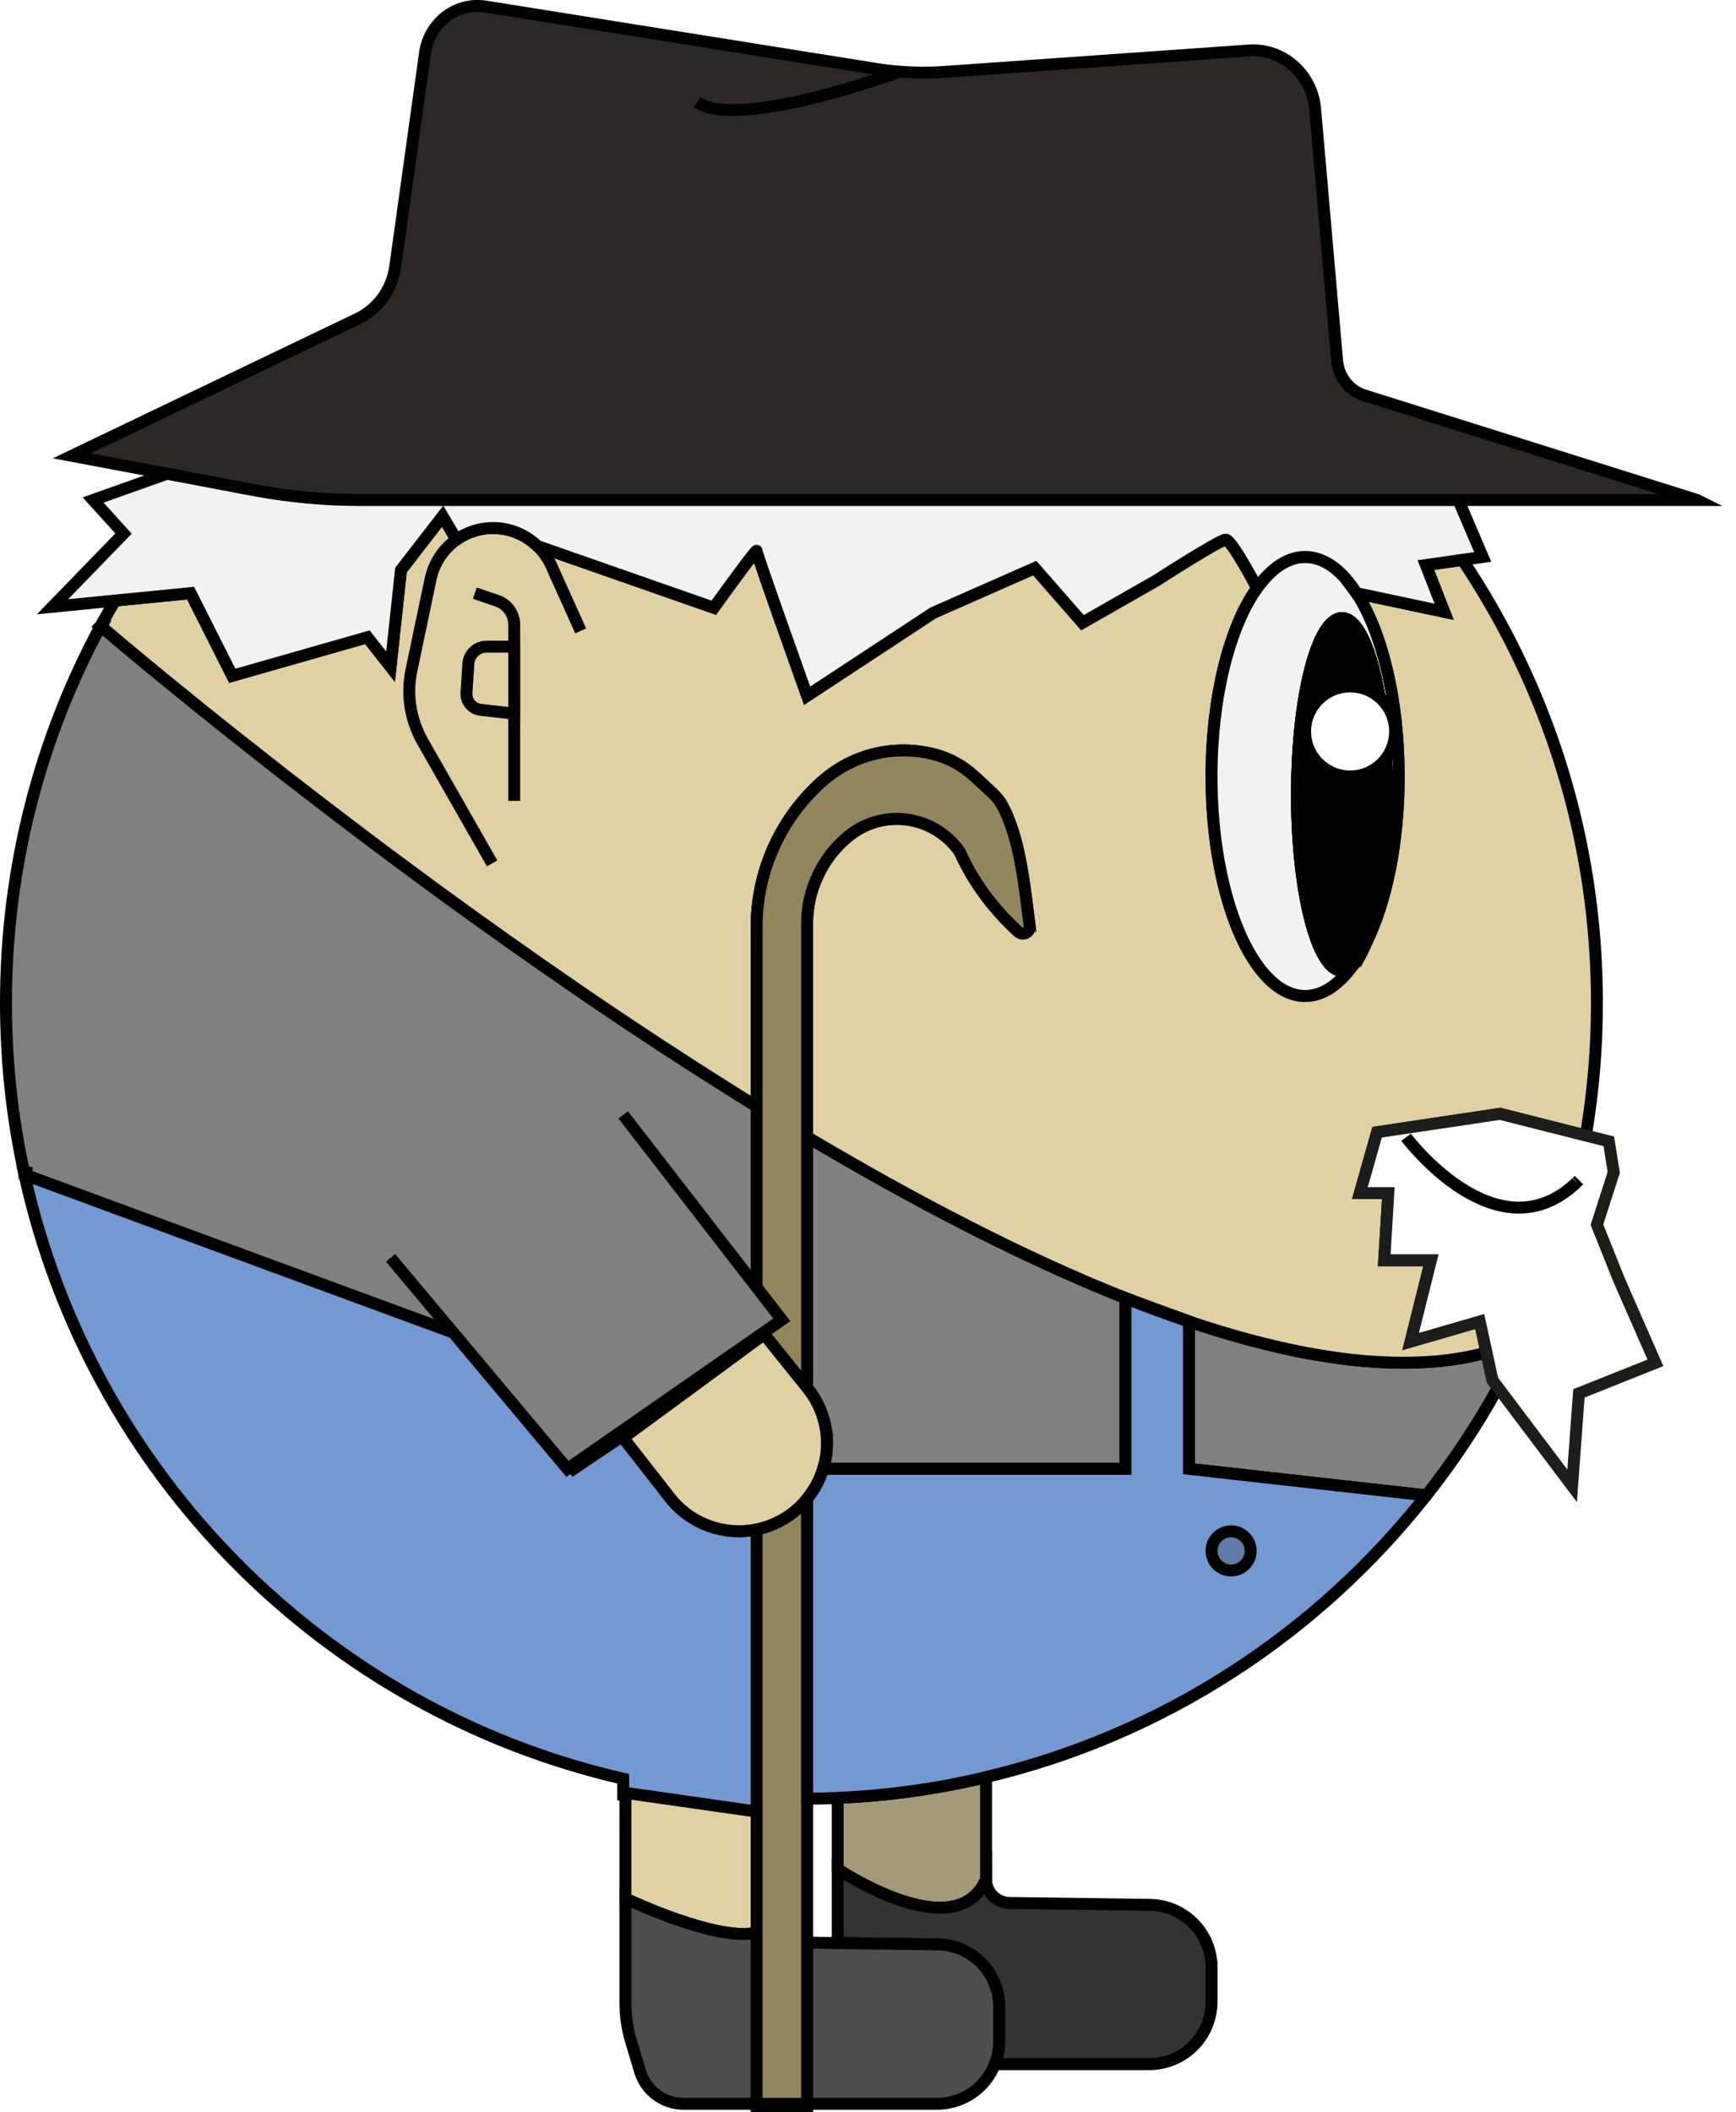 <?xml version="1.0" encoding="UTF-8"?>
<svg id="Calque_2" xmlns="http://www.w3.org/2000/svg" viewBox="0 0 145.44 176.86">
  <defs>
    <style>
      .cls-1 {
        fill: #93855d;
      }

      .cls-1, .cls-2, .cls-3, .cls-4, .cls-5, .cls-6, .cls-7, .cls-8, .cls-9, .cls-10, .cls-11, .cls-12, .cls-13, .cls-14 {
        stroke-miterlimit: 10;
      }

      .cls-1, .cls-2, .cls-3, .cls-4, .cls-5, .cls-6, .cls-7, .cls-8, .cls-9, .cls-10, .cls-12, .cls-13, .cls-14 {
        stroke: #000;
      }

      .cls-2 {
        fill: none;
      }

      .cls-3 {
        fill: gray;
      }

      .cls-4 {
        fill: #333;
      }

      .cls-5, .cls-11 {
        fill: #fff;
      }

      .cls-6 {
        fill: #a49a79;
      }

      .cls-7 {
        fill: #2d2828;
      }

      .cls-9 {
        fill: #7498d1;
      }

      .cls-10 {
        fill: #e0d0a3;
      }

      .cls-11 {
        stroke: #1d1d1b;
      }

      .cls-12 {
        fill: #f2f2f2;
      }

      .cls-13 {
        fill: #607ba6;
      }

      .cls-14 {
        fill: #4d4d4d;
      }
    </style>
  </defs>
  <g id="berger">
    <g>
      <path class="cls-4" d="M101.5,164.74v2.88c0,1.39-.55,2.72-1.53,3.7-.98.98-2.31,1.53-3.7,1.53h-12.93c.25-.6.37-1.25.37-1.91v-2.89c0-2.86-2.29-5.19-5.16-5.23l-8.37-.11v-6.2s9.92,6.67,12.43.84c0,1.1.87,1.98,1.97,2l11.76.16c2.86.04,5.16,2.37,5.16,5.23Z"/>
      <path class="cls-6" d="M82.61,148.81v8.54c-2.51,5.83-12.43-.84-12.43-.84v-5.96c4.19-.18,8.28-.75,12.24-1.69.06-.01.13-.03.19-.05Z"/>
      <path class="cls-3" d="M125.5,116.19c-1.75,3.18-3.77,6.2-6,9.03h-.01l-19.88-2.22v-12.34c2.43.82,4.81,1.51,7.11,2.05.38.09.76.18,1.14.26.54.12,1.08.23,1.61.33.36.06.73.13,1.09.19.44.07.88.14,1.31.2.44.06.87.12,1.3.17,2.97.33,5.78.35,8.37,0,.24-.03.49-.07.73-.11.34-.05.67-.11,1-.19.22-.04.44-.09.66-.15.2-.04.41-.09.61-.15l.5,2.31.46.62Z"/>
      <path class="cls-3" d="M94.29,108.7v14.3h-25.33c.21-.7.32-1.42.32-2.15,0-1.61-.53-3.24-1.63-4.61l-.03-.04v-20.99c4.48,2.66,9,5.18,13.47,7.46,1.12.57,2.23,1.12,3.34,1.66.1.05.2.1.3.15.46.22.91.43,1.37.65.99.47,1.98.92,2.96,1.36.11.06.23.11.34.15.49.22.98.43,1.46.64.61.26,1.21.52,1.81.76.54.23,1.08.45,1.62.66Z"/>
      <path class="cls-3" d="M63.39,92.65v15.83l-11.38-14.08-18.6,11.11-.1.06,5.29,6.25L2.05,98.36v-.03c-1.02-4.62-1.55-9.42-1.55-14.35,0-11.42,2.87-22.17,7.93-31.56.07.05.14.12.24.2.65.56,2,1.7,3.92,3.28.34.27.69.57,1.07.88,1.01.82,2.14,1.74,3.39,2.75.6.48,1.23.98,1.89,1.51.77.61,1.58,1.25,2.42,1.91.28.22.56.44.85.67.47.38.96.76,1.45,1.14,2.35,1.82,4.91,3.79,7.64,5.84.43.32.87.65,1.31.98.88.65,1.78,1.32,2.69,1.99.55.4,1.1.81,1.66,1.22,3.47,2.53,7.15,5.14,10.96,7.76.68.47,1.37.94,2.06,1.41,3.61,2.45,7.34,4.89,11.13,7.27.55.35,1.1.69,1.65,1.03.21.13.42.26.63.39Z"/>
      <path class="cls-9" d="M63.39,128.07v23.85l-10.99-1.57-.19-.03v-1.37c-25-5.72-44.64-25.51-50.16-50.59,0,0,4.79,1.77,11.01,4.06.46.17.93.34,1.41.52.47.17.95.35,1.44.53.49.18.98.36,1.47.54.5.19.99.37,1.5.55.5.19,1,.38,1.51.56,1.26.47,2.52.93,3.78,1.39.5.19.99.37,1.49.55.49.19.98.37,1.47.54.48.18.97.36,1.44.53.24.09.47.18.7.26,1.17.43,2.29.84,3.35,1.23.21.08.42.16.62.23.41.15.81.3,1.2.44,1.35.5,2.55.94,3.53,1.3.16.06.63.23.63.23l9.27,10.95.19.23,7.38-4.97-3.23,2.37,3.9,4.99c1.77,2.27,4.63,3.23,7.28,2.68Z"/>
      <path class="cls-10" d="M63.54,161.79s-.1.03-.15.04c-.08.02-.16.04-.24.05-.13.02-.27.04-.42.05-.15.01-.3.02-.45.02-3.68,0-9.88-2.97-9.88-2.97v-8.85l10.99,1.57v10.12s.1-.01.15-.03Z"/>
      <path class="cls-10" d="M113.64,49.66l-.96-1.28c.33.37.66.8.96,1.28Z"/>
      <path class="cls-10" d="M133.79,83.98c0,3.79-.32,7.49-.93,11.11l-7.19-1.82-10.3,1.54-1.44,5.1h2.38l-.34,5.62h3.91l-1.7,6.81,5.79-1.68.57,2.6c-.2.06-.41.11-.61.15-.22.06-.44.11-.66.15-.33.08-.66.14-1,.19-.24.04-.49.08-.73.11-2.59.35-5.4.33-8.37,0-.43-.05-.86-.11-1.3-.17-.43-.06-.87-.13-1.31-.2-.36-.06-.73-.13-1.09-.19-.53-.1-1.07-.21-1.61-.33-.38-.08-.76-.17-1.14-.26-2.3-.54-4.68-1.23-7.11-2.05-1.71-.58-3.45-1.22-5.22-1.92l-.1-.04c-.54-.21-1.08-.43-1.62-.66-.6-.24-1.2-.5-1.81-.76-.48-.21-.97-.42-1.46-.64-.11-.04-.23-.09-.34-.15-.98-.44-1.97-.89-2.96-1.36-.46-.22-.91-.43-1.37-.65-.1-.05-.2-.1-.3-.15-1.11-.54-2.22-1.09-3.34-1.66-4.47-2.28-8.99-4.8-13.47-7.46v-17.89c0-1.39.3-2.73.88-3.96.56-1.23,1.4-2.34,2.46-3.24,1.23-1.04,2.71-1.55,4.17-1.55,1.92,0,3.81.86,5.1,2.51.11.14.21.3.28.47.06.12.11.24.16.34,1.13,2.32,2.73,4.39,4.64,6.13.39.36,1.01.04.95-.49l-.23-1.8c-.35-2.81-.83-6.04-2.09-8.33-.22-.39-.52-.73-.84-1.03l-1.29-1.2c-.89-.84-1.93-1.51-3.09-1.87-.99-.31-2.02-.46-3.04-.46-2.38,0-4.74.83-6.64,2.45-3.58,3.09-5.65,7.58-5.65,12.31v15.05c-.21-.13-.42-.26-.63-.39-.55-.34-1.1-.68-1.65-1.03-3.79-2.38-7.52-4.82-11.13-7.27-.69-.47-1.38-.94-2.06-1.41-3.81-2.62-7.49-5.23-10.96-7.76-.56-.41-1.11-.82-1.66-1.22-.91-.67-1.81-1.34-2.69-1.99-.44-.33-.88-.66-1.31-.98-2.73-2.05-5.29-4.02-7.64-5.84-.49-.39-.98-.77-1.45-1.14-.29-.23-.57-.45-.85-.67-.84-.66-1.65-1.3-2.42-1.91-.66-.53-1.29-1.03-1.89-1.51-1.25-1.01-2.38-1.93-3.39-2.75-.38-.31-.73-.61-1.07-.88-1.92-1.58-3.27-2.72-3.92-3.28-.1-.08-.17-.15-.24-.2.02-.02.03-.04.04-.06.03-.06.07-.12.1-.18.01-.02.01-.03.02-.04.34-.63.69-1.24,1.05-1.85l6.33-.62,3.49,6.92,11.32-3.23,1.94,2.47.87-8.09,3.49-4.51,1.16,1.96c.62-.44,1.34-.74,2.12-.89.37-.07.74-.09,1.1-.08h.02c.17,0,.33.01.5.04.16.02.32.05.48.08.46.1.91.27,1.33.49.13.07.27.14.39.23.3.19.59.42.85.67h.01l14.76,5.16s3.61-5.02,3.59-4.76c0,.31,4.23,12.13,4.23,12.13l10.56-6.94,8.51-3.75,4,4.57,6.22-3.55s5.27-3.4,5.78-3.4,2.63,4.05,2.63,4.05c-2.29,3.21-3.82,9.08-3.82,15.78,0,10.15,3.51,18.38,7.84,18.38,1.44,0,2.79-.91,3.95-2.5-.28.26-.56.39-.86.39-2.08,0-3.77-6.61-3.77-14.76s1.69-14.77,3.77-14.77c.07,0,.14.01.2.02.06.01.13.03.18.06.06.02.12.05.18.08.07.04.13.09.2.14.06.05.13.11.19.18.08.07.15.16.22.25.08.1.15.2.22.32.08.11.15.23.21.36.07.12.13.24.19.37.28.59.54,1.31.76,2.14.06.2.11.41.16.62.15.61.29,1.27.41,1.97.01.04.02.09.02.13.07.35.12.72.17,1.09.02.14.04.28.06.43.15,1.12.25,2.33.32,3.59,0,.05.01.1.01.15.02.43.04.86.05,1.3.01.52.02,1.04.02,1.57,0,5.17-.68,9.71-1.71,12.35,1.65-3.37,2.69-8.33,2.69-13.86,0-6.42-1.4-12.07-3.53-15.35l7.34,1.56-1.53-3.91,3.06-.44c7.12,10.61,11.27,23.37,11.27,37.1Z"/>
      <path class="cls-14" d="M63.39,161.83v14.34h-6.12c-1.68,0-3.16-1.1-3.65-2.72l-.76-2.55c-.31-1.02-.46-2.08-.46-3.15v-8.77s6.2,2.97,9.88,2.97c.15,0,.3-.01.45-.02.15-.01.29-.03.42-.05.08-.01.16-.03.24-.05Z"/>
      <path class="cls-14" d="M63.54,161.79s-.1.03-.15.04h0s.1-.02.15-.04Z"/>
      <path class="cls-14" d="M83.71,168.05v2.89c0,.66-.12,1.31-.37,1.91-.25.67-.65,1.28-1.16,1.79-.98.98-2.31,1.53-3.7,1.53h-10.86v-13.5l2.56.04,8.37.11c2.87.04,5.16,2.37,5.16,5.23Z"/>
      <path class="cls-10" d="M8.66,52.17s-.02.04-.04.06c-.11-.1-.18-.16-.21-.18l.25.12Z"/>
      <path class="cls-1" d="M63.54,161.79s-.1.03-.15.04h0s.1-.02.15-.04Z"/>
      <rect class="cls-1" x="63.39" y="176.17" width="4.23" height=".19"/>
      <polyline class="cls-1" points="63.39 128.07 63.39 176.17 67.62 176.17 67.62 125.5"/>
      <path class="cls-1" d="M86.26,77.53c.06.53-.56.85-.95.49-1.91-1.74-3.51-3.81-4.64-6.13-.05-.1-.1-.22-.16-.34-.07-.17-.17-.33-.28-.47-1.29-1.65-3.18-2.51-5.1-2.51-1.46,0-2.94.51-4.17,1.55-1.06.9-1.9,2.01-2.46,3.24-.58,1.23-.88,2.57-.88,3.96v38.88l-2.82-3.5-.78-.97-.63.46v-.44l1.66-1.22-1.66-2.05v-30.88c0-4.73,2.07-9.22,5.65-12.31,1.9-1.62,4.26-2.45,6.64-2.45,1.02,0,2.05.15,3.04.46,1.16.36,2.2,1.03,3.09,1.87l1.29,1.2c.32.3.62.64.84,1.03,1.26,2.29,1.74,5.52,2.09,8.33l.23,1.8Z"/>
      <path class="cls-10" d="M69.28,120.85c0,.73-.11,1.45-.32,2.15-.27.9-.72,1.75-1.34,2.5-.43.54-.95,1.02-1.54,1.43-.84.57-1.75.95-2.69,1.14-2.65.55-5.51-.41-7.28-2.68l-3.9-4.99,3.23-2.37,7.76-5.7.19-.14.63-.46.78.97,2.82,3.5.03.04c1.1,1.37,1.63,3,1.63,4.61Z"/>
      <path class="cls-12" d="M114.49,78.88c1.03-2.64,1.71-7.18,1.71-12.35,0-8.16-1.69-14.77-3.77-14.77s-3.77,6.61-3.77,14.77,1.69,14.76,3.77,14.76c.3,0,.58-.13.86-.39-1.16,1.59-2.51,2.5-3.95,2.5-4.33,0-7.84-8.23-7.84-18.38,0-6.7,1.53-12.57,3.82-15.78,1.06-1.49,2.29-2.41,3.61-2.58h.01c.13,0,.26-.02.4-.02,1.19,0,2.33.62,3.34,1.74l.96,1.28h.01c2.13,3.29,3.53,8.94,3.53,15.36,0,5.53-1.04,10.49-2.69,13.86Z"/>
      <path class="cls-12" d="M113.64,49.66l-.96-1.28c.33.37.66.8.96,1.28Z"/>
      <path class="cls-12" d="M116.2,66.53c0,5.17-.68,9.71-1.71,12.35,0,.01,0,.02-.01.02-.37.75-.76,1.43-1.19,2-.28.26-.56.39-.86.39-2.08,0-3.77-6.61-3.77-14.76s1.69-14.77,3.77-14.77,3.77,6.61,3.77,14.77Z"/>
      <path class="cls-8" d="M116.2,66.53c0,5.17-.68,9.71-1.71,12.35,0,.01,0,.02-.01.02-.36.92-.76,1.61-1.19,2-.28.26-.56.39-.86.39-2.08,0-3.77-6.61-3.77-14.76s1.69-14.77,3.77-14.77,3.77,6.61,3.77,14.77Z"/>
      <circle class="cls-5" cx="113.11" cy="61.25" r="3.77"/>
      <path class="cls-7" d="M142.18,41.87H30.15c-3,0-6-.28-8.96-.84l-4.29-.81-2.91-.55-7.97-1.5,23.95-11.48c1.69-.81,2.87-2.45,3.14-4.35l2.5-17.91c.36-2.53,2.64-4.27,5.07-3.88l32.65,5.21c.66.11,1.32.19,1.99.24,1.28.1,2.58.11,3.86.02l25.45-1.79c2.83-.2,5.3,1.98,5.55,4.9l1.84,21.07c.12,1.36,1.02,2.52,2.29,2.91l27.87,8.76Z"/>
      <path class="cls-2" d="M75.36,6s-13.41,4.96-16.96,2.56"/>
      <path class="cls-10" d="M41.23,72.3l-5.83-10.22c-1.02-1.8-1.36-3.92-.93-5.95l1.61-7.67c.23-1.06.76-2,1.51-2.73.2-.2.42-.38.65-.54.62-.44,1.34-.74,2.12-.89.37-.07.74-.09,1.1-.08h.02c.17,0,.33.01.5.04.16.02.32.05.48.08.46.1.91.27,1.33.49.13.07.27.14.39.23.3.19.59.42.85.67h.01c.47.46.87,1.01,1.15,1.64l2.46,5.46"/>
      <path class="cls-10" d="M39.78,49.67l1.87.64c.86.29,1.43,1.1,1.43,2.01v14.74"/>
      <path class="cls-10" d="M43.08,59.76l-2.81-.32c-.71-.08-1.24-.71-1.19-1.43l.16-2.43c.05-.8.72-1.43,1.53-1.43h2.31v5.61Z"/>
      <polygon class="cls-9" points="2.02 98.09 2.24 98.14 2.24 98.17 2.02 98.09"/>
      <path class="cls-9" d="M119.49,125.22c-9.14,11.6-22.05,20.08-36.88,23.59-.06.02-.13.04-.19.05-3.96.94-8.05,1.51-12.24,1.69-.06,0-.13.01-.19.01-.78.04-1.58.06-2.37.06v-25.12c.62-.75,1.07-1.6,1.34-2.5h25.33v-14.3l.1.04c1.77.7,3.51,1.34,5.22,1.92v12.34l19.88,2.22Z"/>
      <path class="cls-9" d="M99.61,110.65h0c-1.71-.57-3.45-1.21-5.22-1.91l5.22,1.91Z"/>
      <polyline class="cls-3" points="32.72 105.33 47.54 123 65.5 110.52 52.21 93.36"/>
      <polygon class="cls-11" points="138.69 114.12 132.28 116.68 131.71 124.42 125.5 116.19 125.04 115.57 124.54 113.26 123.97 110.66 118.18 112.34 119.88 105.53 115.97 105.53 116.31 99.91 113.93 99.91 115.37 94.81 125.67 93.27 132.86 95.09 134.78 95.57 135.2 98.17 133.79 102.55 135.63 107.15 138.69 114.12"/>
      <path class="cls-2" d="M132.28,98.82c-.06.06-.13.13-.19.18"/>
      <path class="cls-2" d="M117.8,95.23s7.61,10.18,14.29,3.78"/>
      <path class="cls-12" d="M122.52,46.88l-3.06.44,1.53,3.91-7.34-1.56h-.01c-.3-.49-.63-.92-.96-1.29-1.01-1.12-2.15-1.74-3.34-1.74-.14,0-.27.01-.4.02h-.01c-1.32.17-2.55,1.09-3.61,2.58,0,0-2.12-4.05-2.63-4.05s-5.78,3.4-5.78,3.4l-6.22,3.55-4-4.57-8.51,3.75-10.56,6.94s-4.23-11.82-4.23-12.13c.02-.26-3.59,4.76-3.59,4.76l-14.76-5.16h-.01c-.26-.25-.55-.48-.85-.67-.12-.09-.26-.16-.39-.23-.42-.22-.87-.39-1.33-.49-.16-.04-.32-.07-.48-.08-.17-.03-.33-.04-.5-.04h-.02c-.36-.02-.73.01-1.1.08-.78.15-1.5.45-2.12.89l-1.16-1.96-3.49,4.51-.87,8.09-1.94-2.47-11.32,3.23-3.49-6.92-6.33.62-5.24.52,5.95-6.13-2.55-2.81,6.19-2.2,2.91.55,4.29.81c2.96.56,5.96.84,8.96.84h92.03l2.04,4.77-1.7.24Z"/>
      <circle class="cls-13" cx="103.14" cy="129.87" r="1.64"/>
    </g>
  </g>
</svg>